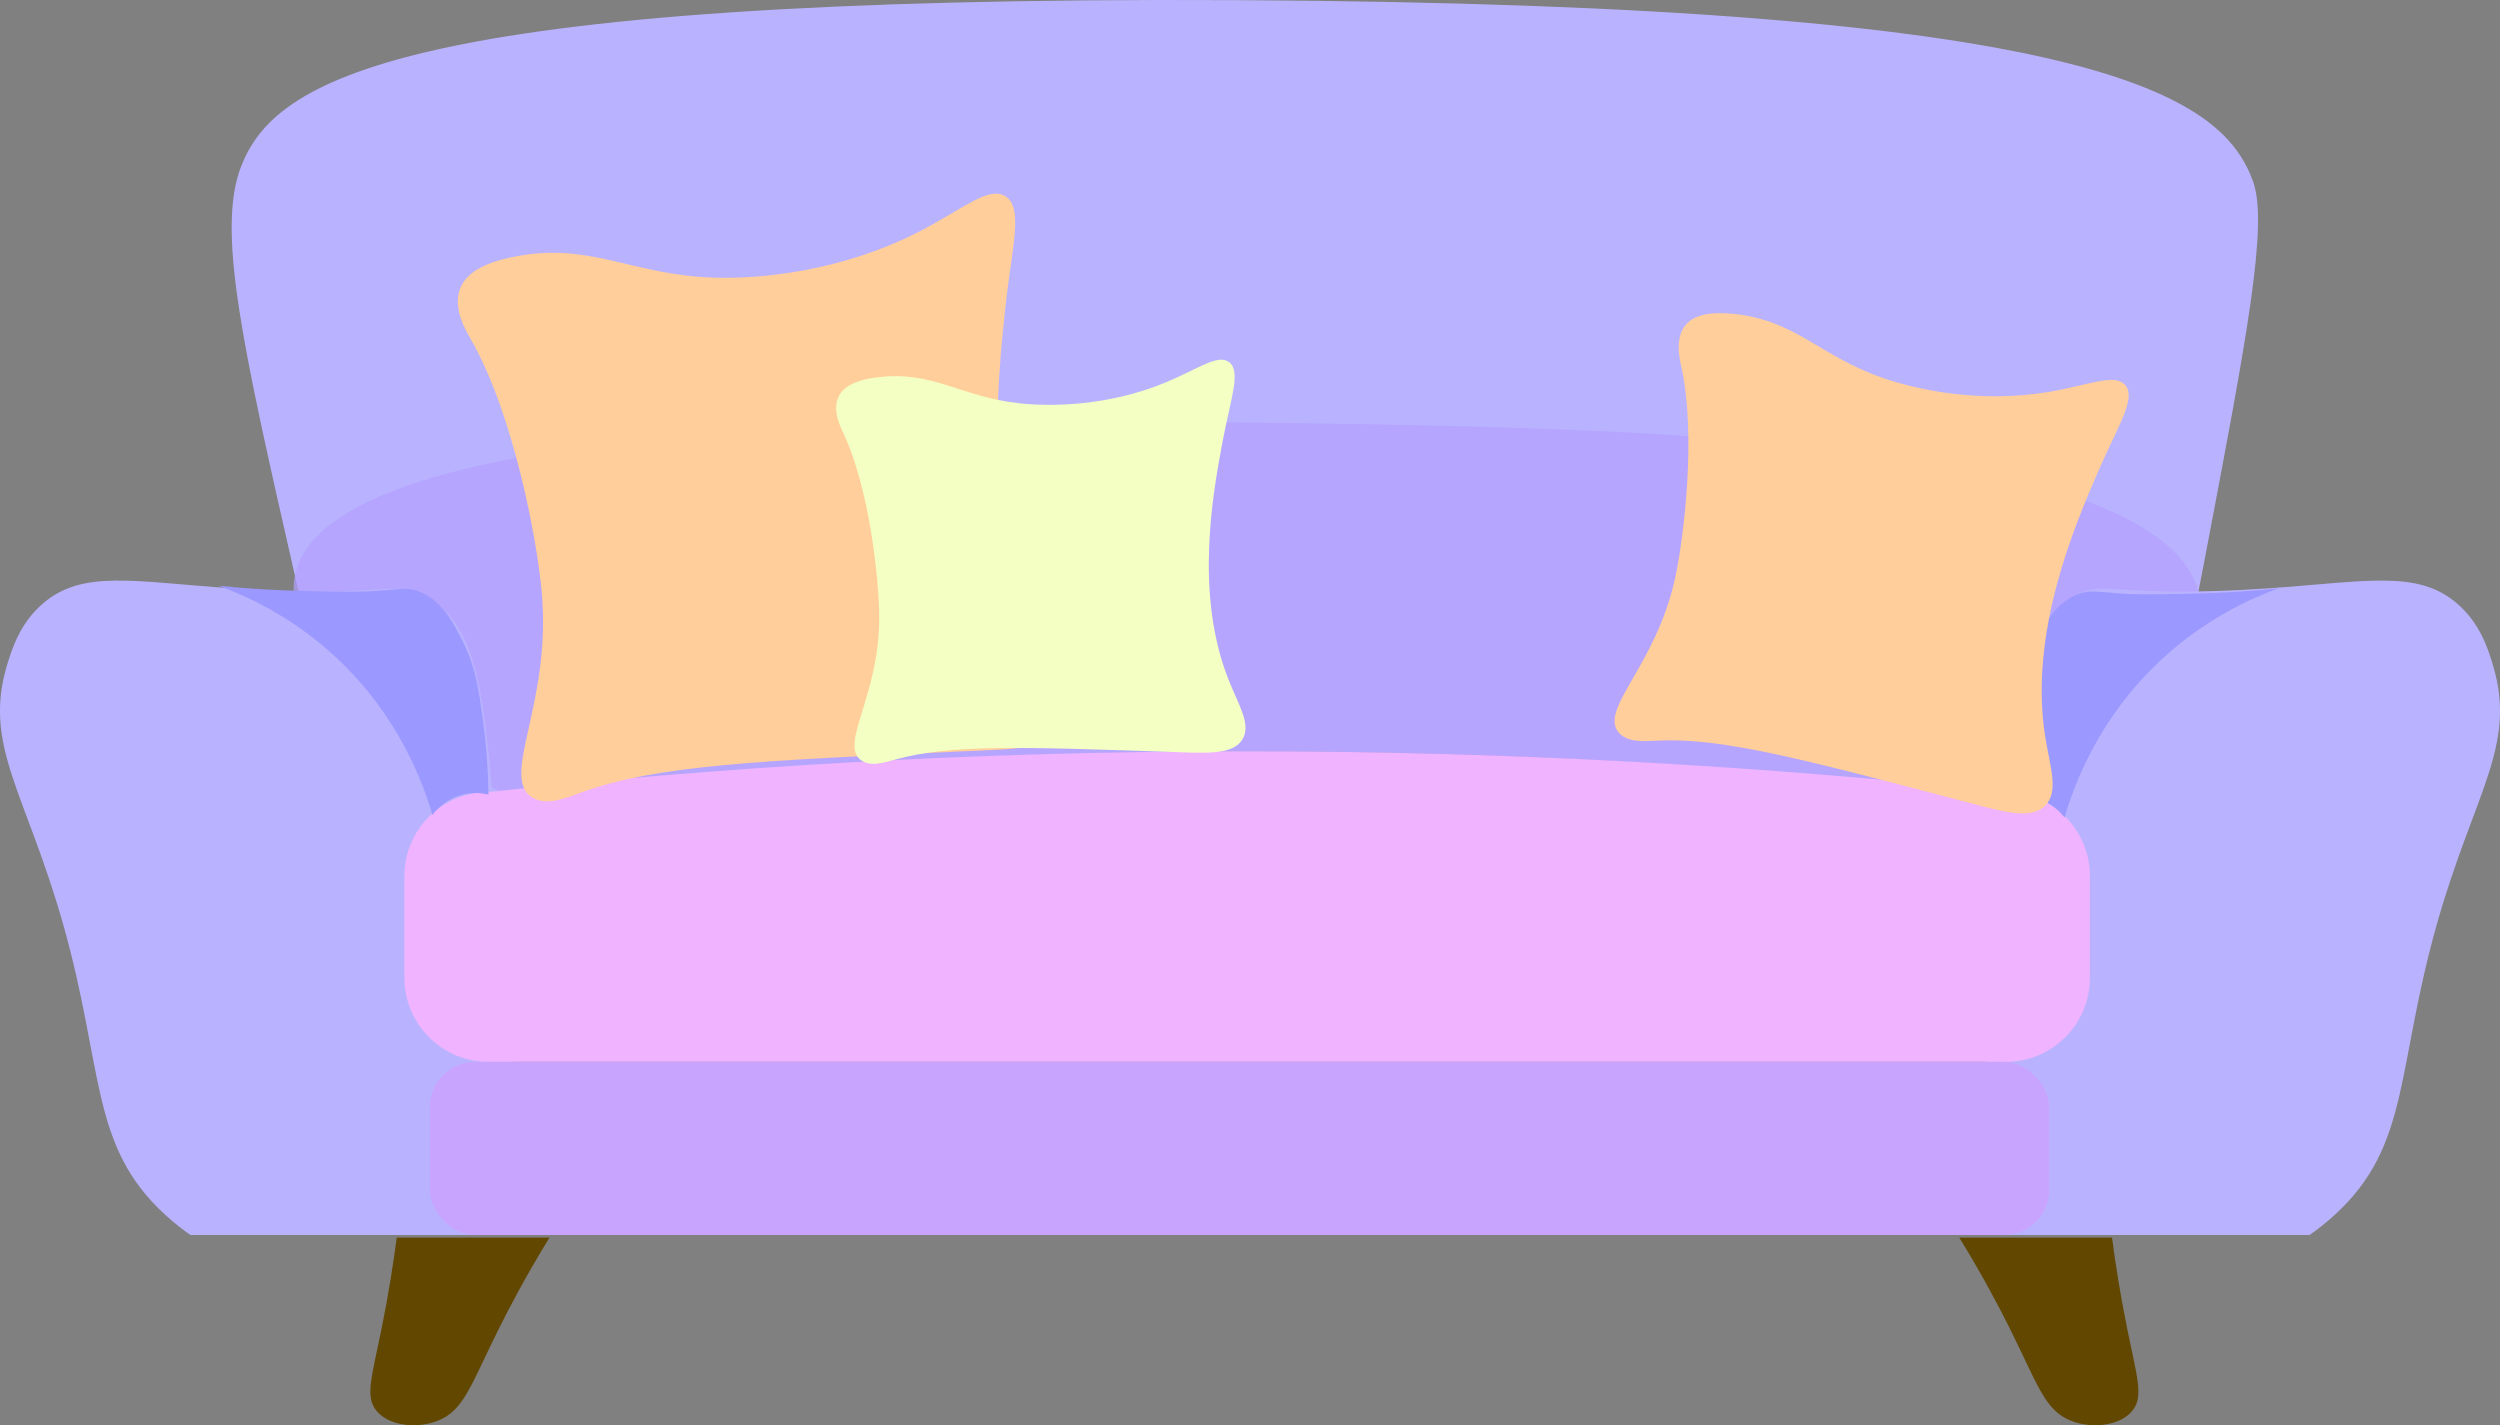 <?xml version="1.0" encoding="UTF-8"?>
<svg id="Layer_2" data-name="Layer 2" xmlns="http://www.w3.org/2000/svg" viewBox="0 0 490.94 279.88">
  <rect x="0" y="0" width="490.94" height="279.88" fill="#808080" stroke="none"/>
  <defs>
    <style>
      .cls-1 {
        fill: #efb3ff;
      }

      .cls-2 {
        fill: #f3ffc3;
      }

      .cls-3 {
        fill: #b39fff;
        opacity: .71;
      }

      .cls-4 {
        fill: #c9a4ff;
      }

      .cls-5 {
        fill: #614700;
      }

      .cls-6 {
        fill: #ffce9a;
      }

      .cls-7 {
        fill: #9b98ff;
      }

      .cls-8 {
        fill: #b9b3ff;
      }
    </style>
  </defs>
  <g id="Layer_1-2" data-name="Layer 1">
    <g>
      <path class="cls-8" d="M57.91,113.03c-10.32-45.34-15.48-68.01-10.5-80.5C53.94,16.14,77.27-.83,242.91.03c169.67.88,193.4,18.95,199.5,35.5,3.09,8.39-1.11,30.42-9.5,74.5-4.01,21.04-7.85,38.2-10.5,49.5-52.62-7.21-113.46-12.26-181-12-63.46.24-120.89,5.13-171,12-3.31-10.63-7.99-26.69-12.5-46.5Z"/>
      <path class="cls-3" d="M57.91,113.03c6.45-32.51,134.64-30.78,192-30,65.1.88,175.67,2.38,182,34,3.05,15.22-19.04,32.5-32,40-44.84,25.96-77.24-7.81-159-9-77.75-1.13-109.56,28.53-153,2-4.88-2.98-33.21-20.81-30-37Z"/>
      <path class="cls-8" d="M37.41,242.53c-1.18-.82-2.98-2.15-5-4-14.82-13.59-11.94-28.51-20-57-7.34-25.94-15.82-35.09-11-51,.98-3.23,2.54-8.15,7-12,7.77-6.69,17.63-4.34,37-3,31.62,2.18,32.58-2.22,39,2,10.42,6.85,11.04,20.51,14,61,1,13.67,2.67,35.83,5,64H37.41Z"/>
      <path class="cls-8" d="M453.53,242.53c1.18-.82,2.98-2.15,5-4,14.82-13.59,11.94-28.51,20-57,7.34-25.94,15.82-35.09,11-51-.98-3.23-2.54-8.15-7-12-7.77-6.69-17.63-4.34-37-3-31.62,2.18-32.58-2.22-39,2-10.42,6.85-11.04,20.51-14,61-1,13.67-2.67,35.83-5,64h66Z"/>
      <path class="cls-1" d="M393.89,208.53H95.93c-9.12,0-16.52-7.4-16.52-16.52v-19.96c0-9.12,7.4-16.52,16.52-16.52,43.9-4.73,92.63-7.87,145.48-8,55.6-.14,106.7,3.07,152.48,8,1.1,0,6.95.11,11.68,4.84,2.99,2.99,4.84,7.12,4.84,11.68v19.96c0,9.12-7.4,16.52-16.52,16.52Z"/>
      <rect class="cls-4" x="84.41" y="208.53" width="318" height="34" rx="8.89" ry="8.89"/>
      <path class="cls-7" d="M447.43,115.55c-5.66,2.05-14.47,6.08-23,14-12.39,11.5-17.17,24.71-19,31-.6-.79-2.55-3.15-6-4-2.17-.53-4-.24-5,0,.06-5.4.48-10.12,1-14,.89-6.69,1.5-10.97,4-16,1.74-3.5,4.15-8.36,9-10,2.1-.71,3.18-.32,8,0,3.87.26,7.58.17,15,0,3.99-.09,9.44-.34,16-1Z"/>
      <path class="cls-6" d="M100.41,50.53c15.34-3.27,23.36,3.52,40,4,8.78.25,24.58-1.12,40-9,8.58-4.38,13.66-9.05,17-7,3.66,2.25,1.26,10.11,0,22-1.53,14.41-4.53,42.78,7,66,3.29,6.63,7.21,11.72,5,16-2.37,4.59-9.88,4.54-20,5-40.32,1.83-60.49,2.74-75,8-3.37,1.22-7.22,2.84-10,1-6.2-4.11,3.87-18.21,2-40-.88-10.22-5.49-35.18-14-50-.92-1.59-3.62-6.1-2-10,1.52-3.66,6.18-5.18,10-6Z"/>
      <path class="cls-2" d="M172.15,74.12c11.02-1.45,16.31,3.8,28.03,5.08,6.19.67,17.43.59,28.76-4.11,6.31-2.61,10.16-5.63,12.4-3.99,2.46,1.79.32,7.21-1.24,15.54-1.89,10.1-5.61,29.96,1.23,47.02,1.95,4.87,4.44,8.68,2.63,11.58-1.94,3.11-7.23,2.65-14.41,2.41-28.59-.98-42.88-1.47-53.43,1.43-2.45.67-5.26,1.6-7.12.14-4.15-3.25,3.76-12.65,3.66-28.14-.04-7.27-1.9-25.16-7.08-36.11-.56-1.18-2.21-4.51-.85-7.18,1.28-2.5,4.66-3.31,7.4-3.68Z"/>
      <path class="cls-6" d="M340.12,61.61c12.54,1.16,17.06,8.29,29.7,12.64,6.67,2.3,19.1,5.02,32.81,2.67,7.62-1.31,12.63-3.67,14.7-1.3,2.27,2.6-1.45,8.05-5.26,16.86-4.62,10.68-13.71,31.7-10.43,52.25.94,5.87,2.72,10.7,0,13.46-2.92,2.95-8.65,1.12-16.52-.95-31.34-8.25-47.01-12.37-59.39-11.81-2.87.13-6.21.45-7.9-1.63-3.77-4.63,7.32-13.03,11.1-30.17,1.77-8.04,4.21-28.27,1.23-41.67-.32-1.44-1.31-5.54.86-8.14,2.04-2.44,5.97-2.49,9.1-2.21Z"/>
      <path class="cls-5" d="M77.91,243.03c-.62,4.72-1.55,10.86-3,18-1.93,9.51-3.25,13.22-1,16,2.45,3.02,7.98,3.56,12,2,5.19-2.02,6.55-7.03,12-18,2.23-4.48,5.51-10.7,10-18h-30Z"/>
      <path class="cls-5" d="M414.75,243.03c.62,4.72,1.55,10.86,3,18,1.93,9.51,3.25,13.22,1,16-2.45,3.02-7.98,3.56-12,2-5.19-2.02-6.55-7.03-12-18-2.23-4.48-5.51-10.7-10-18,10,0,20,0,30,0Z"/>
      <path class="cls-7" d="M42.91,115.03c5.66,2.05,14.47,6.08,23,14,12.39,11.5,17.17,24.71,19,31,.6-.79,2.55-3.15,6-4,2.17-.53,4-.24,5,0-.06-5.4-.48-10.12-1-14-.89-6.69-1.5-10.97-4-16-1.74-3.5-4.15-8.36-9-10-2.1-.71-3.18-.32-8,0-3.87.26-7.58.17-15,0-3.99-.09-9.44-.34-16-1Z"/>
    </g>
  </g>
</svg>